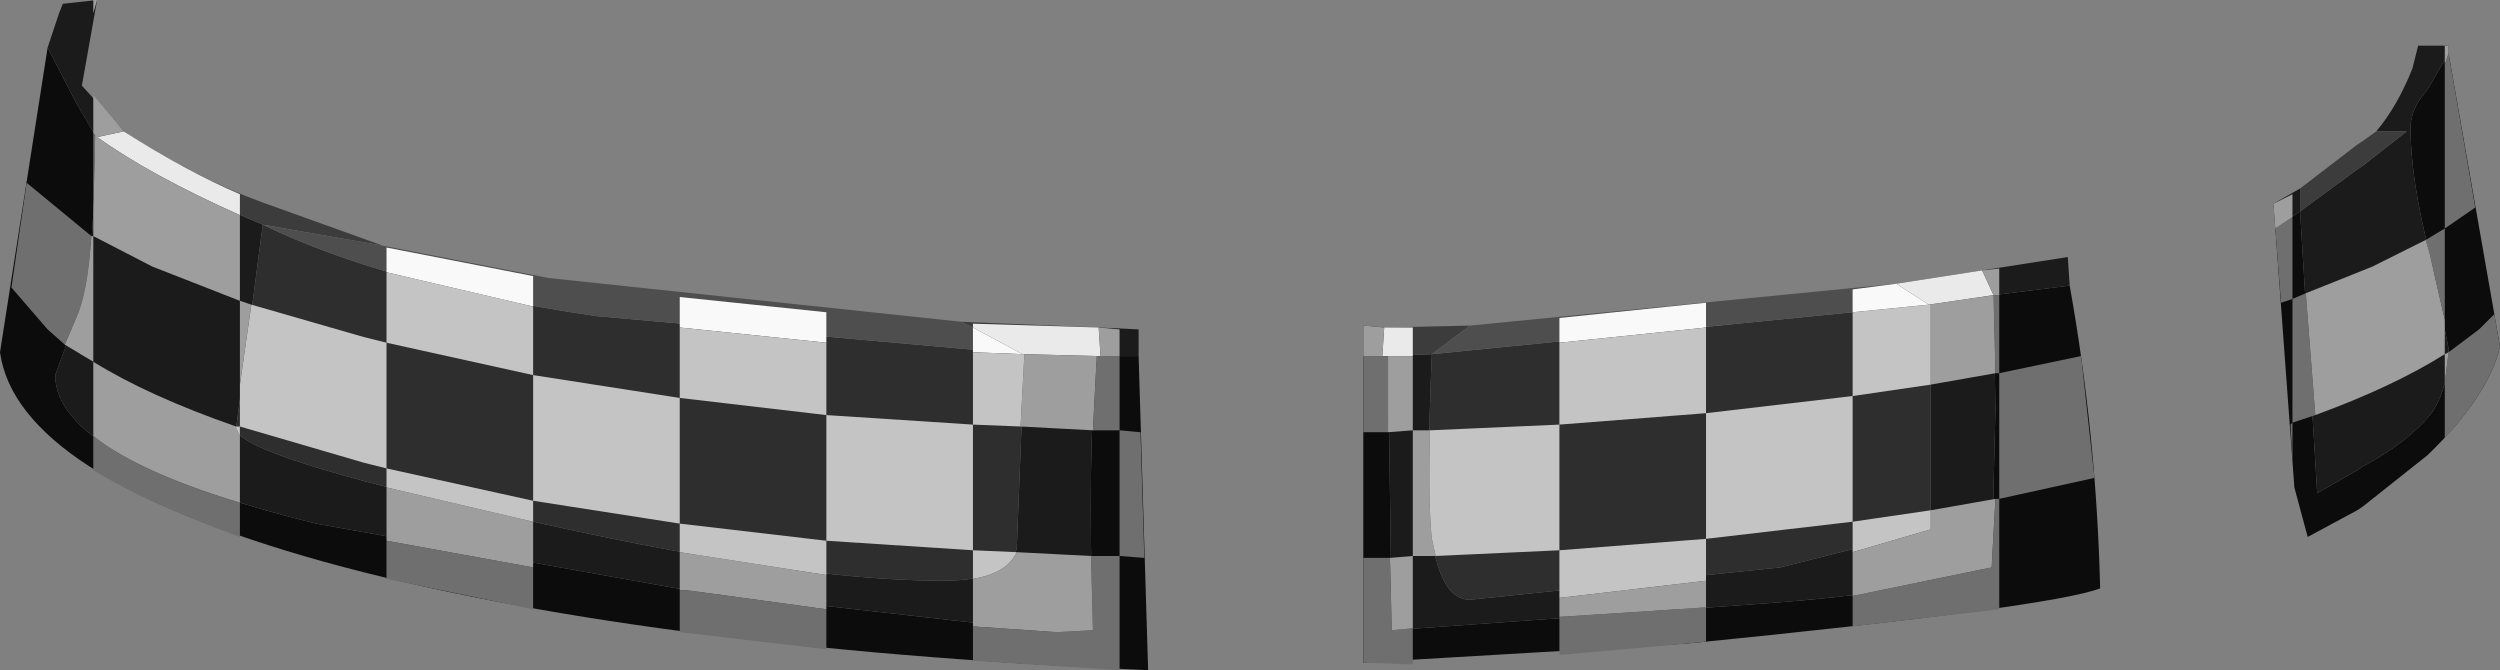 <?xml version="1.0" encoding="UTF-8" standalone="no"?>
<svg xmlns:ffdec="https://www.free-decompiler.com/flash" xmlns:xlink="http://www.w3.org/1999/xlink" ffdec:objectType="shape" height="17.6px" width="65.65px" xmlns="http://www.w3.org/2000/svg">
  <rect width="100%" height="100%" fill="#808080" stroke="none"/>
  <g transform="matrix(1.0, 0.0, 0.0, 1.0, 29.2, 17.3)">
    <path d="M7.1 -7.95 L7.25 -7.95 7.35 -0.75 17.1 -1.45 Q21.2 -1.75 23.1 -2.4 L23.2 -6.55 23.15 -9.55 25.15 -9.8 Q25.85 -5.9 25.95 -1.85 24.65 -1.35 15.1 -0.4 L6.6 0.1 6.6 -7.95 7.1 -7.95 M0.7 -7.95 L0.95 0.3 Q-12.55 -0.3 -20.7 -2.55 -28.75 -4.8 -29.2 -8.05 L-27.95 -16.05 -27.2 -14.6 -26.7 -13.75 Q-26.7 -10.1 -27.2 -8.95 L-27.75 -7.45 Q-27.75 -5.25 -20.9 -3.55 L-11.15 -1.8 -1.45 -0.7 -0.5 -0.75 Q-0.65 -5.45 -0.4 -7.95 L-0.3 -7.95 0.7 -7.95 M31.2 -11.75 L31.65 -4.35 32.7 -4.95 32.85 -5.05 Q34.05 -5.7 34.65 -6.45 35.1 -7.1 35.1 -8.15 L34.6 -10.65 Q34.1 -12.6 34.1 -13.95 34.1 -14.45 34.55 -14.95 L35.1 -15.9 36.45 -8.2 Q36.15 -6.9 34.55 -5.35 L32.85 -4.0 32.7 -3.9 31.4 -3.2 31.05 -4.5 30.55 -11.3 31.2 -11.75" fill="#0c0c0c" fill-rule="evenodd" stroke="none"/>
    <path d="M7.25 -7.95 L8.4 -8.0 Q8.25 -4.5 8.4 -3.15 8.65 -1.55 9.4 -1.55 L17.55 -2.4 21.5 -3.4 21.5 -9.3 21.45 -9.3 23.15 -9.55 23.2 -6.55 23.1 -2.4 Q21.2 -1.75 17.1 -1.45 L7.35 -0.75 7.25 -7.95 M7.15 -8.7 L7.1 -7.95 6.6 -7.95 6.6 -8.75 7.15 -8.7 M25.15 -9.8 L23.15 -9.55 22.85 -10.2 25.1 -10.55 25.15 -9.8 M-0.35 -8.7 L0.7 -8.65 0.7 -7.95 -0.3 -7.95 -0.35 -8.7 M-27.95 -16.05 L-27.65 -16.95 -27.55 -17.2 -26.65 -17.3 -27.05 -15.05 -25.95 -13.85 -26.65 -13.7 Q-25.05 -12.55 -22.3 -11.4 L-23.0 -6.05 Q-23.0 -5.35 -15.85 -3.75 -8.5 -2.05 -4.45 -2.05 -2.7 -2.05 -2.5 -2.9 L-2.3 -8.0 -0.4 -7.95 Q-0.65 -5.45 -0.5 -0.75 L-1.45 -0.7 -11.15 -1.8 -20.9 -3.55 Q-27.75 -5.25 -27.75 -7.45 L-27.2 -8.95 Q-26.7 -10.1 -26.7 -13.75 L-27.2 -14.6 -27.95 -16.05 M33.2 -13.85 Q33.75 -14.5 34.15 -15.5 L34.3 -16.1 35.1 -16.1 35.1 -15.9 34.55 -14.95 Q34.1 -14.45 34.1 -13.95 34.1 -12.6 34.6 -10.65 L35.1 -8.15 Q35.1 -7.1 34.65 -6.45 34.05 -5.7 32.85 -5.05 L32.7 -4.95 31.65 -4.35 31.2 -11.75 32.7 -12.85 32.85 -12.95 34.0 -13.85 33.2 -13.85 M30.55 -11.3 L30.5 -11.95 31.2 -12.35 31.2 -11.75 30.55 -11.3" fill="#1b1b1b" fill-rule="evenodd" stroke="none"/>
    <path d="M21.45 -9.3 L21.5 -9.3 21.5 -3.4 17.55 -2.4 9.4 -1.55 Q8.65 -1.55 8.4 -3.15 8.25 -4.5 8.4 -8.0 L21.45 -9.3 M-2.3 -8.0 L-2.5 -2.9 Q-2.7 -2.05 -4.45 -2.05 -8.5 -2.05 -15.85 -3.75 -23.0 -5.35 -23.0 -6.05 L-22.3 -11.4 Q-19.0 -9.8 -13.55 -9.0 L-2.35 -8.0 -2.3 -8.0" fill="#2e2e2e" fill-rule="evenodd" stroke="none"/>
    <path d="M8.4 -8.0 L7.25 -7.95 7.1 -7.95 7.15 -8.7 9.4 -8.75 8.4 -8.0 M23.15 -9.55 L21.45 -9.3 Q21.05 -9.55 20.6 -9.85 L22.85 -10.2 23.15 -9.55 M-25.95 -13.85 Q-24.0 -12.6 -22.35 -12.0 L-19.15 -10.85 -22.3 -11.4 Q-25.05 -12.55 -26.65 -13.7 L-25.95 -13.85 M-3.95 -8.85 L-0.35 -8.7 -0.3 -7.95 -0.4 -7.95 -2.3 -8.0 -2.35 -8.0 -3.95 -8.85 M33.2 -13.85 L34.0 -13.85 32.85 -12.95 32.7 -12.85 31.2 -11.75 31.2 -12.35 32.7 -13.5 32.85 -13.6 33.2 -13.85" fill="#3c3c3c" fill-rule="evenodd" stroke="none"/>
    <path d="M8.4 -8.0 L9.4 -8.75 20.6 -9.85 Q21.05 -9.55 21.45 -9.3 L8.4 -8.0 M-19.15 -10.85 L-14.8 -10.0 -3.95 -8.85 -2.35 -8.0 -13.55 -9.0 Q-19.0 -9.8 -22.3 -11.4 L-19.15 -10.85" fill="#4e4e4e" fill-rule="evenodd" stroke="none"/>
    <path d="M11.75 -8.3 L11.75 -8.95 15.6 -9.35 15.6 -8.7 11.75 -8.3 M19.45 -9.1 L19.45 -9.7 20.6 -9.85 Q21.05 -9.55 21.45 -9.3 L19.45 -9.1 M-19.05 -10.15 L-19.05 -10.8 -15.2 -10.05 -15.2 -9.25 -19.05 -10.15 M-11.35 -8.7 L-11.35 -9.5 -7.5 -9.1 -7.5 -8.3 -11.35 -8.7 M-3.65 -8.05 L-3.65 -8.7 -2.35 -8.0 -3.65 -8.05" fill="#f9f9f9" fill-rule="evenodd" stroke="none"/>
    <path d="M7.15 -8.7 L7.9 -8.7 7.9 -7.95 7.25 -7.95 7.1 -7.95 7.15 -8.7 M20.6 -9.85 L22.85 -10.2 23.15 -9.55 21.45 -9.3 Q21.05 -9.55 20.6 -9.85 M-25.95 -13.85 Q-24.3 -12.8 -22.9 -12.2 L-22.9 -11.65 Q-25.25 -12.7 -26.65 -13.7 L-25.95 -13.85 M-3.65 -8.7 L-3.65 -8.8 -0.35 -8.7 -0.3 -7.95 -0.4 -7.95 -2.3 -8.0 -2.35 -8.0 -3.65 -8.7" fill="#eaeaea" fill-rule="evenodd" stroke="none"/>
    <path d="M23.3 -9.55 L23.3 -7.5 25.45 -7.95 25.8 -4.75 23.3 -4.2 23.3 -1.3 19.45 -0.85 19.45 -1.65 23.1 -2.4 23.2 -4.2 23.3 -4.2 23.3 -7.5 23.2 -7.5 23.15 -9.55 23.3 -9.55 M15.6 -1.35 L15.6 -0.45 15.1 -0.4 11.75 -0.1 11.75 -1.1 15.6 -1.35 M7.9 -0.8 L7.9 0.15 6.6 0.1 6.6 -2.65 7.3 -2.65 7.35 -0.75 7.9 -0.8 M7.25 -5.95 L6.6 -5.95 6.6 -7.95 7.1 -7.95 7.25 -7.95 7.25 -5.95 M0.2 -7.95 L0.2 -6.0 0.75 -5.95 0.85 -2.65 0.2 -2.7 0.2 0.3 -3.65 0.05 -3.65 -0.85 -1.45 -0.7 -0.5 -0.75 -0.55 -2.7 0.2 -2.7 0.2 -6.0 -0.5 -6.0 -0.4 -7.95 -0.3 -7.95 0.2 -7.95 M-7.5 -1.3 L-7.5 -0.25 -11.35 -0.7 -11.35 -1.8 -11.15 -1.8 -7.5 -1.3 M-15.2 -2.4 L-15.2 -1.3 -19.05 -2.1 -19.05 -3.1 -15.2 -2.4 M-22.9 -4.1 L-22.9 -3.2 Q-25.25 -4.05 -26.75 -4.95 L-26.75 -5.85 Q-25.55 -4.9 -22.9 -4.1 M-27.5 -8.25 L-27.95 -8.65 -28.9 -9.75 -28.5 -12.5 -26.8 -11.1 Q-26.9 -9.6 -27.2 -8.95 L-27.5 -8.25 M-26.75 -11.7 L-26.75 -13.8 -26.7 -13.75 -26.75 -11.7 M35.0 -15.6 L35.1 -15.9 35.8 -11.85 35.0 -11.3 35.0 -8.9 34.6 -10.65 34.5 -11.0 35.0 -11.3 35.0 -15.6 M35.1 -8.05 L35.9 -8.65 36.3 -9.05 36.45 -8.2 Q36.2 -7.1 35.0 -5.8 L35.0 -7.25 35.1 -8.05 M31.6 -6.4 L31.0 -6.2 31.0 -5.15 30.95 -6.15 31.0 -6.2 31.0 -9.45 30.7 -9.35 30.55 -11.3 31.0 -11.6 31.0 -9.45 31.35 -9.6 31.6 -6.4" fill="#6f6f6f" fill-rule="evenodd" stroke="none"/>
    <path d="M6.6 -7.95 L6.6 -8.75 7.15 -8.7 7.1 -7.95 6.6 -7.95 M7.9 -7.95 L7.9 -6.0 8.35 -6.0 Q8.3 -4.1 8.4 -3.15 L8.5 -2.7 7.9 -2.7 7.9 -0.8 7.35 -0.75 7.3 -2.65 7.9 -2.7 7.9 -6.0 7.25 -5.95 7.25 -7.95 7.9 -7.95 M22.85 -10.2 L23.3 -10.25 23.3 -9.55 23.15 -9.55 22.85 -10.2 M19.45 -1.65 L19.45 -2.8 21.5 -3.4 21.5 -3.9 23.2 -4.2 23.1 -2.4 19.45 -1.65 M15.6 -2.05 L15.6 -1.35 11.75 -1.1 11.75 -1.6 15.6 -2.05 M-0.35 -8.7 L0.2 -8.65 0.2 -7.95 -0.3 -7.95 -0.35 -8.7 M-3.65 -0.85 L-3.65 -2.1 Q-2.75 -2.25 -2.5 -2.8 L-0.55 -2.7 -0.5 -0.75 -1.45 -0.7 -3.65 -0.85 M-7.5 -2.2 L-7.5 -1.3 -11.15 -1.8 -11.35 -1.8 -11.35 -2.8 -7.5 -2.2 M-15.2 -3.6 L-15.2 -2.4 -19.05 -3.1 -19.05 -4.5 -15.85 -3.75 -15.2 -3.6 M-22.9 -5.85 L-22.9 -4.1 Q-25.55 -4.9 -26.75 -5.85 L-26.75 -7.8 -27.5 -8.25 -27.2 -8.95 Q-26.9 -9.6 -26.8 -11.1 L-26.75 -11.1 -26.75 -11.7 -26.7 -13.75 -26.75 -13.8 -26.75 -14.8 -25.95 -13.85 -26.65 -13.7 Q-25.25 -12.7 -22.9 -11.65 L-22.9 -9.4 -22.6 -9.3 -22.9 -7.2 -22.9 -9.4 -25.2 -10.3 -26.75 -11.1 -26.75 -7.8 Q-25.3 -6.9 -23.0 -6.1 L-23.0 -6.05 -22.9 -5.85 M23.2 -7.5 L21.5 -7.2 21.5 -9.3 21.45 -9.3 23.15 -9.55 23.2 -7.5 M35.0 -15.6 L35.0 -16.1 35.1 -16.1 35.1 -15.9 35.0 -15.6 M35.0 -8.9 L35.0 -8.0 35.1 -8.05 35.0 -7.25 35.0 -8.0 Q33.65 -7.15 31.6 -6.4 L31.35 -9.6 33.1 -10.3 34.5 -11.0 34.6 -10.65 35.0 -8.9 M30.55 -11.3 L30.5 -11.95 31.0 -12.2 31.0 -11.6 30.55 -11.3 M-26.75 -16.95 L-26.75 -17.3 -26.65 -17.3 -26.75 -16.95 M-2.3 -8.0 L-0.4 -7.95 -0.5 -6.0 -2.4 -6.1 -2.3 -8.0" fill="#9e9e9e" fill-rule="evenodd" stroke="none"/>
    <path d="M8.35 -6.0 L11.75 -6.15 11.75 -8.3 15.6 -8.7 15.6 -6.45 19.45 -6.9 19.45 -9.1 21.45 -9.3 21.5 -9.3 21.5 -7.2 19.45 -6.9 19.45 -3.6 21.5 -3.9 21.5 -3.4 19.45 -2.8 19.45 -3.6 15.6 -3.15 15.6 -2.05 11.75 -1.6 11.75 -2.85 8.5 -2.7 8.4 -3.15 Q8.3 -4.1 8.35 -6.0 M-3.65 -2.1 L-3.65 -2.85 -7.5 -3.1 -7.5 -2.2 -11.35 -2.8 -11.35 -3.55 -15.2 -4.15 -15.2 -3.6 -15.85 -3.75 -19.05 -4.5 -19.05 -5.0 -19.65 -5.15 -22.9 -6.1 -22.9 -5.85 -23.0 -6.05 -23.0 -6.1 -22.9 -6.1 -22.9 -7.2 -22.6 -9.3 -19.65 -8.45 -19.05 -8.3 -19.05 -10.15 -15.2 -9.25 -15.2 -7.45 -11.35 -6.85 -11.35 -8.7 -7.5 -8.3 -7.5 -6.4 -3.65 -6.15 -3.65 -8.05 -2.35 -8.0 -2.3 -8.0 -2.4 -6.1 -3.65 -6.15 -3.65 -2.85 -2.5 -2.8 Q-2.75 -2.25 -3.65 -2.1 M11.75 -2.85 L15.6 -3.15 15.6 -6.45 11.75 -6.15 11.75 -2.85 M-19.05 -8.3 L-19.05 -5.0 -15.2 -4.15 -15.2 -7.45 -19.05 -8.3 M-11.35 -3.55 L-7.5 -3.1 -7.5 -6.4 -11.35 -6.85 -11.35 -3.55" fill="#c4c4c4" fill-rule="evenodd" stroke="none"/>
  </g>
</svg>
